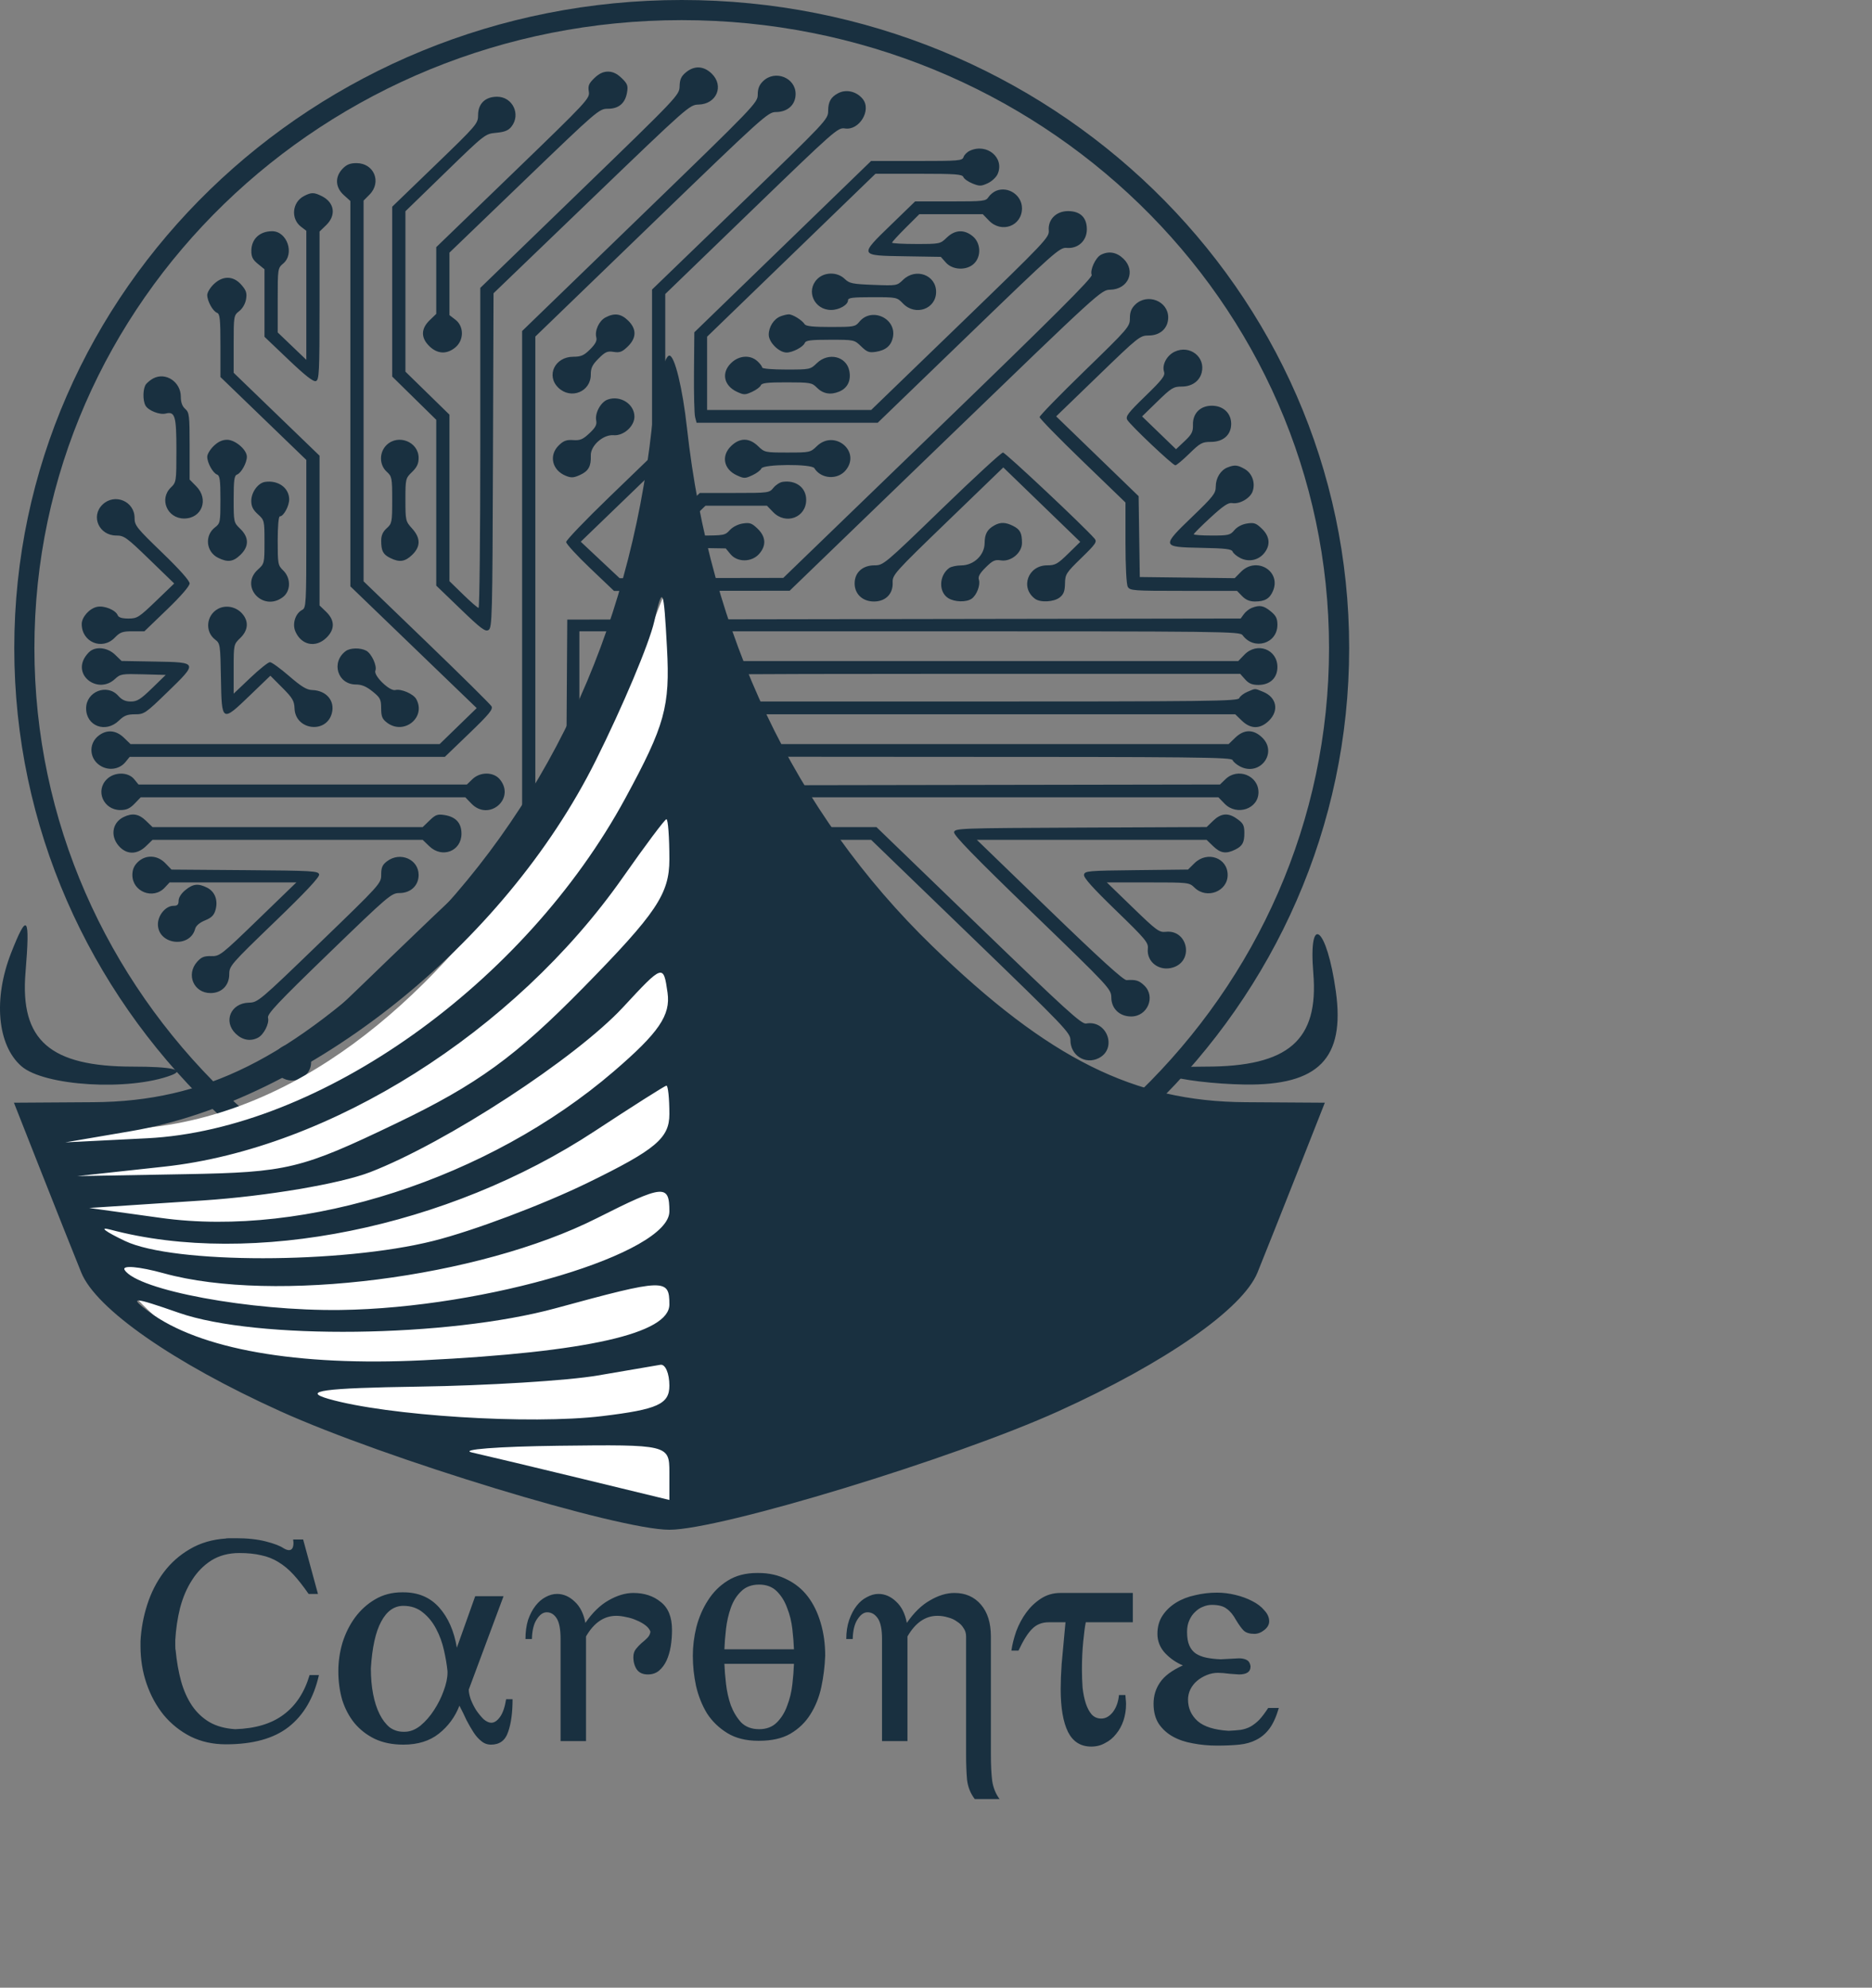 <svg width="372" height="395" viewBox="0 0 372 395" fill="none" xmlns="http://www.w3.org/2000/svg">
<rect x="0" y="0" width="372" height="395" fill="#808080" stroke="none"/>
<path d="M27.92 326.16C28.048 323.685 28.496 321.253 29.264 318.864C30.032 316.475 31.12 314.341 32.528 312.464C33.936 310.587 35.664 309.051 37.712 307.856C39.803 306.619 42.192 305.915 44.88 305.744C44.923 305.701 45.243 305.68 45.84 305.68H46.864C49.168 305.68 51.152 305.893 52.816 306.32C54.48 306.747 55.653 307.195 56.336 307.664C56.763 307.92 57.125 308.048 57.424 308.048C58.021 308.048 58.32 307.557 58.32 306.576L58.256 305.936H60.24L63.184 316.752H61.328C60.261 315.216 59.259 313.936 58.32 312.912C57.381 311.888 56.379 311.056 55.312 310.416C54.288 309.776 53.157 309.328 51.92 309.072C50.683 308.773 49.232 308.624 47.568 308.624C45.435 308.624 43.579 309.115 42 310.096C40.464 311.077 39.184 312.379 38.16 314C37.136 315.579 36.347 317.413 35.792 319.504C35.28 321.552 34.96 323.685 34.832 325.904V326.992C34.832 327.547 34.853 327.845 34.896 327.888C35.109 330.149 35.472 332.219 35.984 334.096C36.496 335.931 37.221 337.552 38.16 338.96C39.099 340.325 40.251 341.413 41.616 342.224C43.024 343.035 44.731 343.504 46.736 343.632C50.747 343.504 53.947 342.544 56.336 340.752C58.768 338.96 60.496 336.336 61.52 332.88H63.376C62.352 337.403 60.347 340.837 57.36 343.184C54.416 345.488 50.256 346.64 44.88 346.64C42.32 346.64 39.995 346.128 37.904 345.104C35.813 344.037 34.021 342.608 32.528 340.816C31.077 339.024 29.947 336.955 29.136 334.608C28.325 332.261 27.92 329.765 27.92 327.12V326.16ZM88.928 332.112V332.368C88.928 333.435 88.672 334.651 88.16 336.016C87.691 337.339 87.051 338.619 86.24 339.856C85.472 341.051 84.576 342.075 83.552 342.928C82.528 343.739 81.483 344.144 80.416 344.144H80.16C79.136 344.144 78.219 343.845 77.409 343.248C76.641 342.608 75.979 341.733 75.424 340.624C74.87 339.515 74.443 338.192 74.144 336.656C73.846 335.12 73.697 333.413 73.697 331.536C73.953 327.397 74.635 324.304 75.745 322.256C76.854 320.165 78.326 319.12 80.16 319.12C81.697 319.12 82.998 319.568 84.064 320.464C85.131 321.317 86.006 322.405 86.689 323.728C87.371 325.008 87.883 326.416 88.225 327.952C88.566 329.445 88.8 330.832 88.928 332.112ZM101.857 337.68H100.576C100.321 339.259 99.915 340.432 99.361 341.2C98.806 341.968 98.23 342.352 97.632 342.352C97.163 342.352 96.651 342.117 96.097 341.648C95.585 341.136 95.094 340.539 94.624 339.856C94.198 339.173 93.835 338.448 93.537 337.68C93.281 336.912 93.153 336.272 93.153 335.76L100.065 317.2H94.433L90.784 327.44C90.23 324.112 89.056 321.445 87.264 319.44C85.472 317.435 83.105 316.432 80.16 316.432H79.904C77.899 316.432 76.107 316.901 74.528 317.84C72.993 318.736 71.67 319.931 70.561 321.424C69.494 322.875 68.662 324.539 68.064 326.416C67.51 328.293 67.233 330.192 67.233 332.112C67.233 334.117 67.489 336.016 68.001 337.808C68.555 339.557 69.366 341.093 70.433 342.416C71.542 343.739 72.886 344.784 74.465 345.552C76.086 346.32 77.984 346.704 80.16 346.704C83.019 346.704 85.366 345.979 87.201 344.528C89.078 343.035 90.443 341.179 91.296 338.96C91.808 339.941 92.278 340.901 92.704 341.84C93.174 342.736 93.643 343.547 94.112 344.272C94.582 344.997 95.094 345.573 95.648 346C96.203 346.469 96.843 346.704 97.569 346.704C99.275 346.704 100.406 345.872 100.961 344.208C101.558 342.544 101.857 340.368 101.857 337.68ZM125.86 316.56C128.036 316.56 129.849 317.157 131.3 318.352C132.793 319.504 133.54 321.36 133.54 323.92C133.54 325.029 133.455 326.117 133.284 327.184C133.113 328.208 132.836 329.147 132.452 330C132.068 330.811 131.577 331.472 130.98 331.984C130.383 332.496 129.636 332.752 128.74 332.752C127.759 332.752 127.033 332.432 126.564 331.792C126.095 331.109 125.86 330.277 125.86 329.296C125.86 328.656 126.031 328.123 126.372 327.696C126.713 327.269 127.076 326.885 127.46 326.544C127.887 326.203 128.271 325.861 128.612 325.52C128.996 325.136 129.209 324.709 129.252 324.24C129.081 323.771 128.74 323.344 128.228 322.96C127.716 322.576 127.14 322.256 126.5 322C125.86 321.701 125.177 321.488 124.452 321.36C123.727 321.189 123.065 321.104 122.468 321.104C120.036 321.104 118.031 322.469 116.452 325.2V346H111.396V325.712C111.396 323.792 111.14 322.427 110.628 321.616C110.116 320.805 109.455 320.4 108.644 320.4C107.919 320.4 107.257 320.869 106.66 321.808C106.063 322.704 105.743 324.005 105.7 325.712H104.42C104.42 324.304 104.591 323.045 104.932 321.936C105.316 320.827 105.807 319.888 106.404 319.12C107.001 318.352 107.663 317.776 108.388 317.392C109.156 316.965 109.924 316.752 110.692 316.752C111.972 316.752 113.145 317.264 114.212 318.288C115.279 319.269 115.983 320.677 116.324 322.512C117.732 320.464 119.268 318.971 120.932 318.032C122.639 317.051 124.281 316.56 125.86 316.56ZM163.982 329.04C163.896 331.173 163.64 333.243 163.214 335.248C162.787 337.253 162.062 339.067 161.038 340.688C160.056 342.267 158.734 343.547 157.07 344.528C155.448 345.467 153.379 345.936 150.862 345.936H150.67C148.238 345.936 146.19 345.424 144.526 344.4C142.862 343.376 141.518 342.075 140.494 340.496C139.512 338.875 138.787 337.061 138.318 335.056C137.891 333.051 137.678 331.045 137.678 329.04C137.678 327.163 137.912 325.264 138.382 323.344C138.894 321.381 139.662 319.611 140.686 318.032C141.71 316.411 143.011 315.109 144.59 314.128C146.211 313.104 148.152 312.592 150.414 312.592H150.734C152.824 312.592 154.702 313.019 156.366 313.872C158.03 314.683 159.416 315.813 160.526 317.264C161.635 318.715 162.488 320.464 163.086 322.512C163.683 324.517 163.982 326.693 163.982 329.04ZM157.774 327.76C157.731 326.565 157.624 325.221 157.454 323.728C157.283 322.235 156.942 320.848 156.43 319.568C155.96 318.245 155.278 317.136 154.382 316.24C153.486 315.344 152.312 314.896 150.862 314.896C149.368 314.896 148.174 315.344 147.278 316.24C146.382 317.093 145.699 318.181 145.23 319.504C144.76 320.827 144.44 322.235 144.27 323.728C144.099 325.221 143.992 326.565 143.95 327.76H157.774ZM157.774 330.64H143.95C143.992 331.792 144.099 333.115 144.27 334.608C144.44 336.101 144.76 337.531 145.23 338.896C145.742 340.219 146.424 341.349 147.278 342.288C148.174 343.184 149.368 343.632 150.862 343.632C152.312 343.632 153.486 343.184 154.382 342.288C155.278 341.392 155.96 340.283 156.43 338.96C156.942 337.637 157.283 336.229 157.454 334.736C157.624 333.243 157.731 331.877 157.774 330.64ZM198.634 357.52C197.866 356.496 197.375 355.28 197.162 353.872C196.991 352.507 196.906 350.736 196.906 348.56V325.2C196.906 322.512 196.245 320.4 194.922 318.864C193.599 317.328 191.85 316.56 189.674 316.56C188.095 316.56 186.474 317.051 184.81 318.032C183.146 318.971 181.61 320.464 180.202 322.512C179.861 320.677 179.157 319.269 178.09 318.288C177.023 317.264 175.85 316.752 174.57 316.752C173.802 316.752 173.034 316.965 172.266 317.392C171.498 317.776 170.815 318.352 170.218 319.12C169.621 319.888 169.13 320.827 168.746 321.936C168.362 323.045 168.17 324.304 168.17 325.712H169.45C169.493 324.005 169.813 322.704 170.41 321.808C171.007 320.869 171.669 320.4 172.394 320.4C173.205 320.4 173.887 320.805 174.442 321.616C174.997 322.427 175.274 323.792 175.274 325.712V346H180.33V325.2C181.909 322.469 183.893 321.104 186.282 321.104C187.007 321.104 187.711 321.211 188.394 321.424C189.077 321.595 189.674 321.872 190.186 322.256C190.741 322.597 191.167 323.024 191.466 323.536C191.807 324.005 191.978 324.56 191.978 325.2V348.56C191.978 350.523 192.042 352.229 192.17 353.68C192.341 355.131 192.853 356.411 193.706 357.52H198.634ZM211.735 322.384L211.543 324.432C211.329 326.736 211.137 328.827 210.967 330.704C210.839 332.581 210.775 334.224 210.775 335.632C210.775 339.387 211.265 342.245 212.247 344.208C213.228 346.128 214.764 347.088 216.855 347.088C217.879 347.088 218.796 346.853 219.607 346.384C220.46 345.957 221.185 345.36 221.783 344.592C222.423 343.824 222.913 342.928 223.255 341.904C223.596 340.88 223.767 339.792 223.767 338.64C223.767 338.341 223.745 338.021 223.703 337.68C223.66 337.296 223.639 337.019 223.639 336.848H222.359C222.231 338.213 221.825 339.344 221.143 340.24C220.46 341.093 219.692 341.52 218.839 341.52C218.071 341.52 217.431 341.243 216.919 340.688C216.449 340.133 216.065 339.408 215.767 338.512C215.468 337.573 215.255 336.528 215.127 335.376C215.041 334.181 214.999 332.965 214.999 331.728C214.999 329.808 215.084 327.973 215.255 326.224C215.425 324.475 215.596 323.195 215.767 322.384H225.111V316.56H210.711C209.26 316.56 207.959 316.944 206.807 317.712C205.697 318.437 204.737 319.355 203.927 320.464C203.116 321.573 202.455 322.811 201.943 324.176C201.473 325.541 201.153 326.821 200.983 328.016H202.391C203.372 325.925 204.289 324.475 205.143 323.664C205.996 322.811 207.084 322.384 208.407 322.384H211.735ZM254.129 339.408H252.017C251.377 340.389 250.779 341.179 250.225 341.776C249.67 342.331 249.094 342.779 248.497 343.12C247.942 343.419 247.302 343.632 246.577 343.76C245.894 343.845 245.083 343.909 244.145 343.952C241.329 343.781 239.281 343.141 238.001 342.032C236.721 340.88 236.081 339.451 236.081 337.744C236.081 337.061 236.23 336.4 236.529 335.76C236.87 335.077 237.318 334.501 237.873 334.032C238.427 333.563 239.067 333.179 239.793 332.88C240.518 332.581 241.265 332.432 242.033 332.432C242.63 332.432 243.419 332.496 244.401 332.624L246.193 332.752C247.729 332.752 248.497 332.24 248.497 331.216V331.088C248.411 330.491 248.155 330.085 247.729 329.872C247.345 329.659 246.833 329.552 246.193 329.552L242.545 329.744C241.521 329.701 240.582 329.595 239.729 329.424C238.918 329.253 238.214 328.976 237.617 328.592C237.062 328.208 236.635 327.675 236.337 326.992C236.038 326.309 235.889 325.413 235.889 324.304C235.889 323.408 236.038 322.64 236.337 322C236.635 321.317 237.019 320.763 237.489 320.336C237.958 319.867 238.47 319.525 239.025 319.312C239.622 319.056 240.219 318.928 240.817 318.928C242.139 318.928 243.121 319.184 243.76 319.696C244.443 320.165 245.062 320.912 245.617 321.936C246.214 322.917 246.726 323.621 247.153 324.048C247.622 324.475 248.326 324.688 249.265 324.688C249.947 324.688 250.609 324.432 251.249 323.92C251.889 323.408 252.209 322.832 252.209 322.192C252.209 321.424 251.889 320.699 251.249 320.016C250.651 319.291 249.841 318.672 248.817 318.16C247.835 317.648 246.726 317.243 245.489 316.944C244.251 316.645 243.035 316.496 241.841 316.496C240.347 316.496 238.897 316.667 237.489 317.008C236.081 317.307 234.822 317.797 233.713 318.48C232.603 319.163 231.707 320.016 231.025 321.04C230.342 322.064 230.001 323.28 230.001 324.688C230.001 326.139 230.513 327.419 231.536 328.528C232.561 329.595 233.734 330.405 235.057 330.96C232.881 331.941 231.366 333.072 230.513 334.352C229.659 335.589 229.233 336.997 229.233 338.576C229.233 340.155 229.574 341.477 230.257 342.544C230.982 343.611 231.921 344.464 233.073 345.104C234.225 345.744 235.547 346.192 237.041 346.448C238.577 346.747 240.177 346.896 241.841 346.896C243.505 346.896 244.977 346.832 246.257 346.704C247.537 346.576 248.667 346.256 249.649 345.744C250.673 345.232 251.547 344.485 252.273 343.504C252.998 342.523 253.617 341.157 254.129 339.408Z" fill="#193040"/>
<path d="M135.47 255.573C207.559 255.573 266.103 198.865 266.103 128.786C266.103 58.707 207.559 2 135.47 2C63.381 2 4.838 58.707 4.838 128.786C4.838 198.865 63.381 255.573 135.47 255.573Z" stroke="#193040" stroke-width="4"/>
<path fill-rule="evenodd" clip-rule="evenodd" d="M136.296 14.386C135.363 15.161 135.083 15.782 135.048 17.149C135.002 18.894 134.796 19.112 115.222 38.063L95.442 57.213V89.008C95.442 106.495 95.288 120.803 95.101 120.803C94.913 120.803 93.535 119.608 92.038 118.148L89.316 115.494V98.951V82.408L84.94 78.131L80.564 73.855V57.919V41.984L88.483 34.29C96.383 26.613 96.407 26.595 98.611 26.391C100.268 26.237 101.02 25.933 101.622 25.178C103.552 22.752 101.869 19.222 98.783 19.222C96.431 19.222 95.004 20.601 95.004 22.873C95.004 24.555 94.773 24.824 86.471 32.84L77.938 41.078V57.953V74.829L82.314 79.127L86.69 83.424V99.9V116.377L91.506 121.017C95.602 124.963 96.438 125.588 97.086 125.193C97.799 124.758 97.856 122.564 97.96 91.505L98.072 58.282L117.539 39.554C136.745 21.076 137.03 20.825 138.819 20.782C142.402 20.695 143.939 17.056 141.421 14.622C139.827 13.082 137.968 12.996 136.296 14.386ZM118.108 15.52C117.005 16.587 116.816 17.049 117.009 18.203C117.237 19.558 116.811 20.015 101.967 34.357L86.69 49.117V55.747V62.377L85.377 63.646C83.623 65.342 83.611 67.144 85.344 68.819C86.943 70.365 88.796 70.445 90.485 69.042C92.213 67.605 92.225 64.864 90.509 63.542L89.316 62.622V56.413V50.204L104.17 35.909C118.78 21.848 119.053 21.614 120.796 21.614C122.967 21.614 124.244 20.52 124.609 18.35C124.831 17.023 124.682 16.629 123.534 15.52C122.612 14.629 121.776 14.232 120.821 14.232C119.867 14.232 119.03 14.629 118.108 15.52ZM151.651 16.116C150.878 16.862 150.577 17.616 150.577 18.801C150.577 20.413 150.068 20.941 127.166 43.116L103.756 65.783V132.097V198.411L91.829 209.932C80.238 221.128 79.852 221.453 78.154 221.466C75.675 221.485 74 223.016 74 225.263C74 226.711 76.306 228.645 78.014 228.628C80.411 228.606 82.178 226.613 81.729 224.438C81.515 223.406 82.667 222.164 93.937 211.277L106.381 199.256V133.068V66.88L129.465 44.573C151.612 23.172 152.615 22.267 154.164 22.267C156.517 22.267 158.103 20.82 158.103 18.672C158.103 15.438 154.025 13.822 151.651 16.116ZM166.549 18.526C165.106 19.288 164.58 20.221 164.569 22.031C164.559 23.724 164.318 23.981 147.066 40.645L129.573 57.542V74.058V90.573L121.04 98.812C116.347 103.343 112.507 107.348 112.507 107.713C112.507 108.078 114.647 110.414 117.263 112.905L122.02 117.435L139.471 117.413L156.922 117.391L187.865 87.505C218.672 57.749 218.815 57.618 220.633 57.575C224.229 57.487 225.772 53.853 223.249 51.414C221.901 50.111 220.32 49.836 218.774 50.635C217.696 51.193 216.557 53.677 216.939 54.638C217.147 55.162 209.45 62.846 186.434 85.091L155.651 114.844L139.389 114.872L123.127 114.9L119.265 111.276L115.404 107.652L123.801 99.552L132.198 91.451V74.94V58.429L149.333 41.865C166.006 25.747 166.506 25.308 167.91 25.528C170.747 25.973 173.218 21.909 171.457 19.693C170.243 18.164 168.167 17.671 166.549 18.526ZM192.704 29.968C192.168 30.218 191.613 30.777 191.471 31.208C191.23 31.94 190.596 31.994 182.155 31.994H173.098L155.537 49.015L137.976 66.037L137.908 73.908C137.87 78.237 137.97 82.281 138.13 82.894L138.42 84.01H156.42H174.421L192.465 66.576C209.738 49.886 210.572 49.146 211.991 49.264C214.234 49.451 215.976 47.838 215.976 45.573C215.976 43.217 214.665 41.951 212.227 41.951C209.885 41.951 208.215 43.634 208.408 45.801C208.531 47.172 207.775 47.97 190.826 64.353L173.116 81.473H156.815H140.513V74.191V66.908L157.243 50.72L173.972 34.531H182.575C189.93 34.531 191.216 34.626 191.438 35.184C191.58 35.544 192.397 36.12 193.251 36.465C194.641 37.027 194.962 37.022 196.28 36.417C197.091 36.045 197.981 35.212 198.258 34.567C199.648 31.325 196.097 28.386 192.704 29.968ZM68.072 33.536C66.523 35.151 66.618 37.232 68.311 38.76L69.624 39.945V78.234V116.523L82.176 128.619L94.728 140.716L91.047 144.292L87.366 147.868H56.65H25.933L24.621 146.599C23.062 145.094 21.25 144.937 19.629 146.17C17.429 147.842 17.767 151.104 20.271 152.356C21.903 153.171 23.834 152.789 24.939 151.43L25.773 150.406H57.087H88.4L93.244 145.744C97.218 141.92 98.012 140.952 97.667 140.352C97.436 139.951 91.622 134.199 84.748 127.572L72.25 115.522V77.693V39.863L73.431 38.672C75.89 36.192 74.326 32.417 70.84 32.417C69.569 32.417 68.876 32.697 68.072 33.536ZM197.961 37.913C197.429 38.125 196.741 38.688 196.434 39.163C195.909 39.977 195.454 40.029 188.862 40.029H181.849L177.109 44.624C170.686 50.851 170.655 50.78 179.821 50.929L186.957 51.045L187.974 52.188C189.317 53.697 192.099 53.796 193.557 52.387C195.031 50.962 194.913 48.289 193.316 46.962C191.615 45.548 189.776 45.639 188.142 47.218C186.843 48.473 186.776 48.487 182.049 48.487C179.42 48.487 177.269 48.369 177.269 48.224C177.269 48.08 178.489 46.748 179.979 45.264L182.689 42.566H188.993H195.297L196.523 43.835C199.029 46.428 203.087 44.916 203.087 41.391C203.087 38.8 200.367 36.954 197.961 37.913ZM60.386 38.971C58.045 40.201 57.744 43.481 59.828 45.066L60.873 45.86V58.685V71.51L58.028 68.786L55.184 66.062V59.676C55.184 53.392 55.202 53.276 56.278 52.372C58.587 50.432 57.053 45.949 54.081 45.949C51.608 45.949 49.968 47.486 49.947 49.824C49.936 51.034 50.22 51.605 51.246 52.44L52.559 53.507V60.219V66.931L57.315 71.461C60.705 74.69 62.276 75.915 62.785 75.727C63.425 75.489 63.498 73.959 63.498 60.738V46.014L64.811 44.746C66.858 42.768 66.478 40.242 63.944 38.976C62.389 38.199 61.859 38.198 60.386 38.971ZM162.38 55.476C160.098 57.824 161.814 61.597 165.163 61.597C166.757 61.597 168.518 60.586 168.518 59.669C168.518 59.174 169.434 59.059 173.374 59.059C178.206 59.059 178.237 59.066 179.457 60.328C181.913 62.868 186.021 61.412 186.021 58.002C186.021 54.644 181.989 53.165 179.47 55.599C178.243 56.784 178.212 56.789 173.569 56.611C169.361 56.449 168.798 56.331 167.854 55.419C166.382 53.997 163.792 54.024 162.38 55.476ZM42.461 56.489C41.757 57.169 41.181 58.13 41.181 58.625C41.181 59.829 42.3 61.857 43.134 62.166C43.698 62.375 43.807 63.434 43.807 68.671V74.926L52.34 83.165L60.873 91.403V106.088C60.873 119.98 60.828 120.795 60.057 121.195C58.699 121.897 58.042 123.954 58.692 125.471C59.868 128.215 62.719 128.81 64.845 126.756C66.577 125.081 66.565 123.279 64.811 121.583L63.498 120.315V105.436V90.557L54.965 82.319L46.432 74.08V68.383C46.432 62.796 46.454 62.669 47.54 61.824C48.199 61.312 48.749 60.353 48.897 59.459C49.099 58.236 48.925 57.703 47.968 56.604C46.38 54.779 44.276 54.735 42.461 56.489ZM225.602 60.52C224.817 61.279 224.528 62.017 224.528 63.261C224.528 64.91 224.248 65.235 215.558 73.675C210.624 78.466 206.587 82.611 206.587 82.885C206.587 83.16 210.427 87.092 215.12 91.623L223.653 99.861V107.822C223.653 112.502 223.84 116.121 224.106 116.602C224.535 117.376 225.127 117.419 235.188 117.419H245.817L246.845 118.477C247.549 119.202 248.34 119.534 249.357 119.534C251.343 119.534 252.304 118.977 252.96 117.444C254.647 113.508 249.692 110.521 246.618 113.621L245.353 114.898L235.925 114.784L226.497 114.671L226.38 106.635L226.262 98.6L218.07 90.671L209.878 82.742L218.183 74.707C226.257 66.896 226.538 66.671 228.276 66.671C230.569 66.671 232.142 65.209 232.142 63.077C232.142 59.823 228 58.203 225.602 60.52ZM120.321 63.084C119.032 63.761 118.136 65.724 118.501 67.074C118.67 67.698 118.309 68.385 117.265 69.424C116.035 70.647 115.476 70.892 113.91 70.896C110.266 70.905 108.469 74.649 110.956 77.052C113.445 79.457 117.417 77.849 117.399 74.443C117.392 73.133 117.702 72.492 118.941 71.253C120.276 69.916 120.692 69.733 121.949 69.93C123.16 70.12 123.631 69.942 124.739 68.871C126.515 67.155 126.534 65.361 124.793 63.679C123.392 62.324 122.096 62.151 120.321 63.084ZM155.109 62.862C153.769 63.384 152.765 64.95 152.765 66.517C152.765 68.029 154.8 70.055 156.321 70.055C157.509 70.055 159.605 68.955 159.918 68.167C160.128 67.637 161.061 67.517 164.97 67.517C169.754 67.517 169.766 67.52 171.13 68.838C172.304 69.973 172.718 70.124 174.062 69.913C176.017 69.607 177.092 68.691 177.433 67.043C178.213 63.273 173.2 60.954 170.757 63.955C169.965 64.929 169.684 64.98 165.085 64.98C161.566 64.98 160.152 64.829 159.897 64.426C159.379 63.605 157.481 62.439 156.715 62.469C156.347 62.484 155.625 62.661 155.109 62.862ZM233.427 69.891C231.854 70.637 230.866 72.507 231.318 73.882C231.572 74.658 230.957 75.457 227.593 78.723C224.162 82.052 223.629 82.752 224.008 83.428C224.597 84.477 233.042 92.468 233.562 92.468C233.784 92.468 235.036 91.422 236.343 90.142C238.497 88.035 238.897 87.816 240.614 87.816C243.087 87.816 244.657 86.421 244.657 84.222C244.657 82.105 243.077 80.627 240.815 80.627C238.505 80.627 236.998 82.153 237.06 84.427C237.097 85.796 236.829 86.321 235.402 87.667L233.7 89.273L230.325 86.011L226.95 82.75L229.994 79.785C232.774 77.078 233.193 76.821 234.827 76.821C236.835 76.821 238.348 75.767 238.792 74.06C239.601 70.946 236.418 68.472 233.427 69.891ZM145.292 72.137C143.286 74.075 143.821 76.658 146.481 77.878C147.83 78.497 148.075 78.496 149.449 77.866C150.273 77.487 151.054 76.908 151.186 76.577C151.373 76.105 152.491 75.977 156.361 75.982C160.978 75.989 161.361 76.055 162.278 76.99C163.517 78.252 165.005 78.535 166.73 77.834C168.407 77.152 169.154 75.653 168.78 73.723C168.212 70.799 164.633 69.938 162.324 72.169C161.026 73.424 160.959 73.438 156.232 73.438C153.466 73.438 151.452 73.267 151.452 73.031C151.452 72.808 151.021 72.237 150.494 71.763C149.057 70.469 146.854 70.627 145.292 72.137ZM30.461 75.195C29.979 75.449 29.34 75.956 29.039 76.32C28.39 77.106 28.318 79.524 28.913 80.597C29.46 81.586 31.73 82.484 32.922 82.183C34.78 81.713 35.055 82.653 35.055 89.459C35.055 95.673 35.031 95.836 33.961 96.87C31.582 99.17 33.23 103.041 36.587 103.041C40.125 103.041 41.558 99.224 38.994 96.631L37.681 95.303V88.665C37.681 82.564 37.61 81.965 36.806 81.261C36.214 80.744 35.931 79.959 35.931 78.837C35.931 75.894 32.925 73.892 30.461 75.195ZM120.75 79.406C119.373 79.904 118.181 82.097 118.479 83.587C118.64 84.396 118.321 84.989 117.123 86.108C115.817 87.329 115.281 87.553 113.9 87.457C112.59 87.365 111.997 87.579 111.063 88.482C109.008 90.468 109.692 93.456 112.453 94.561C113.534 94.994 114.002 94.962 115.299 94.367C116.95 93.61 117.482 92.638 117.402 90.528C117.328 88.576 119.86 86.314 121.928 86.486C123.905 86.651 126.072 84.723 126.072 82.798C126.072 80.29 123.261 78.498 120.75 79.406ZM42.461 88.63C41.757 89.31 41.181 90.27 41.181 90.765C41.181 91.969 42.3 93.997 43.134 94.307C43.684 94.51 43.807 95.419 43.807 99.266C43.807 103.747 43.755 104.016 42.747 104.782C40.619 106.4 40.93 109.646 43.329 110.844C45.238 111.798 46.339 111.654 47.779 110.263C49.511 108.588 49.499 106.786 47.745 105.09C46.447 103.835 46.432 103.772 46.432 99.189C46.432 95.412 46.557 94.51 47.105 94.307C47.94 93.997 49.058 91.969 49.058 90.765C49.058 89.37 46.749 87.394 45.12 87.394C44.178 87.394 43.334 87.786 42.461 88.63ZM76.825 88.432C75.331 89.875 75.34 92.371 76.844 93.737C77.882 94.679 77.938 94.968 77.938 99.366C77.938 103.767 77.883 104.051 76.844 104.981C76.083 105.663 75.75 106.406 75.75 107.426C75.75 109.476 76.108 110.168 77.532 110.88C79.368 111.798 80.485 111.64 81.91 110.263C83.617 108.613 83.606 106.912 81.877 105.009C80.605 103.608 80.564 103.432 80.564 99.317C80.564 95.163 80.592 95.043 81.877 93.802C82.852 92.859 83.189 92.14 83.189 91C83.189 87.817 79.148 86.186 76.825 88.432ZM145.292 88.63C143.276 90.578 143.788 93.243 146.41 94.452C147.854 95.117 148.049 95.117 149.497 94.451C150.346 94.059 151.155 93.452 151.294 93.103C151.642 92.226 161.286 92.165 161.823 93.036C163.16 95.206 166.462 95.418 168.075 93.436C171.125 89.689 165.82 85.284 162.324 88.662C161.035 89.909 160.931 89.931 156.484 89.931C152.038 89.931 151.934 89.909 150.644 88.662C148.89 86.967 147.025 86.955 145.292 88.63ZM187.143 101.138C175.76 112.163 175.543 112.345 173.775 112.345C171.405 112.345 169.83 113.78 169.83 115.939C169.83 118.056 171.41 119.534 173.672 119.534C175.977 119.534 177.48 118.019 177.388 115.788C177.324 114.239 177.657 113.867 188.348 103.54L199.375 92.889L207.019 100.286L214.663 107.683L212.281 110.014C210.161 112.088 209.701 112.345 208.1 112.345C204.287 112.345 202.673 116.765 205.674 118.992C206.738 119.781 209.417 119.641 210.574 118.735C211.364 118.117 211.603 117.492 211.633 115.972C211.669 114.114 211.846 113.837 214.892 110.874C217.77 108.074 218.047 107.664 217.499 107.026C215.456 104.647 199.796 89.931 199.307 89.931C198.982 89.931 193.508 94.974 187.143 101.138ZM243.938 92.888C242.557 93.426 241.594 94.99 241.594 96.693C241.594 98.035 241.109 98.659 236.986 102.626C230.746 108.629 230.769 108.714 238.659 108.868C243.556 108.964 244.742 109.106 244.947 109.623C245.087 109.974 245.782 110.552 246.492 110.907C248.155 111.738 250.065 111.343 251.215 109.929C252.508 108.341 252.346 106.601 250.763 105.071C249.61 103.957 249.21 103.816 247.809 104.033C246.82 104.185 245.841 104.7 245.297 105.353C244.474 106.342 244.131 106.424 240.811 106.424C238.835 106.424 237.218 106.31 237.218 106.171C237.218 106.031 238.715 104.539 240.545 102.854C243.106 100.497 244.101 99.834 244.865 99.975C246.304 100.241 248.435 99.024 248.914 97.662C249.511 95.963 248.838 94.058 247.338 93.202C245.925 92.395 245.34 92.341 243.938 92.888ZM52.677 95.766C51.279 95.969 49.933 97.823 49.933 99.545C49.933 100.627 50.276 101.319 51.246 102.195C52.538 103.362 52.559 103.446 52.559 107.693C52.559 111.939 52.538 112.024 51.246 113.19C47.558 116.519 52.249 121.676 56.219 118.657C57.809 117.449 57.838 114.871 56.278 113.363C55.238 112.359 55.184 112.065 55.184 107.462C55.184 104.591 55.358 102.618 55.612 102.618C56.367 102.618 57.505 100.498 57.466 99.162C57.4 96.912 55.255 95.391 52.677 95.766ZM155.508 95.761C154.972 95.842 154.156 96.371 153.695 96.937C152.871 97.949 152.746 97.966 145.963 97.966H139.069L134.304 102.504C127.739 108.757 127.721 108.717 137.004 108.867L144.217 108.983L145.16 110.126C146.519 111.773 149.36 111.756 150.842 110.091C152.312 108.439 152.212 106.67 150.557 105.071C149.405 103.958 149.003 103.816 147.603 104.032C146.649 104.178 145.586 104.721 145.019 105.352C144.096 106.378 143.849 106.424 139.221 106.424C136.562 106.424 134.386 106.353 134.386 106.268C134.386 106.181 135.692 104.849 137.288 103.307L140.188 100.503H146.301H152.414L153.64 101.772C156.146 104.365 160.204 102.853 160.204 99.328C160.204 96.905 158.168 95.359 155.508 95.761ZM20.377 100.273C17.976 102.593 19.683 106.424 23.119 106.424C24.661 106.424 25.156 106.782 29.704 111.19L34.62 115.955L31 119.436C27.602 122.703 27.265 122.917 25.515 122.917C24.242 122.917 23.569 122.711 23.392 122.267C22.975 121.216 20.703 120.294 19.276 120.597C17.766 120.917 16.239 122.634 16.239 124.012C16.239 127.619 20.311 129.301 22.803 126.723C23.869 125.62 24.334 125.454 26.362 125.454H28.695L33.188 121.127C35.945 118.472 37.681 116.468 37.681 115.941C37.681 115.403 35.629 113.103 32.211 109.807C27.122 104.9 26.741 104.422 26.741 102.922C26.741 99.603 22.777 97.953 20.377 100.273ZM197.617 104.397C196.187 105.19 195.676 106.112 195.662 107.927C195.643 110.313 193.526 112.339 191.032 112.358C190.081 112.365 188.99 112.603 188.608 112.887C186.585 114.388 186.485 117.63 188.424 118.859C189.703 119.668 192.078 119.718 193.115 118.957C194.116 118.222 194.86 116.237 194.521 115.205C194.322 114.6 194.695 113.927 195.876 112.758C197.26 111.388 197.714 111.179 198.898 111.364C200.891 111.677 203.087 109.862 203.087 107.901C203.087 105.911 202.72 105.212 201.305 104.505C199.833 103.769 198.804 103.739 197.617 104.397ZM43.32 120.997C40.983 122.259 40.679 125.524 42.751 127.1C43.752 127.861 43.789 128.101 43.905 134.805C44.058 143.568 44.069 143.574 49.699 138.156L53.726 134.281L56.096 136.658C58.138 138.706 58.475 139.278 58.53 140.793C58.687 145.108 64.867 145.884 65.947 141.724C66.588 139.256 64.853 137.217 62.037 137.129C60.939 137.094 59.894 136.46 57.44 134.335C55.693 132.824 53.984 131.587 53.642 131.587C53.301 131.587 51.539 132.996 49.727 134.718L46.432 137.85V132.953C46.432 128.077 46.438 128.052 47.745 126.788C49.354 125.234 49.475 123.422 48.073 121.883C46.859 120.549 44.844 120.173 43.32 120.997ZM248.751 120.799C248.235 121 247.528 121.558 247.18 122.04L246.546 122.915L179.636 123.022L112.726 123.129L112.612 140.785L112.498 158.441H177.308H242.118L243.344 159.709C245.76 162.208 250.083 160.759 250.083 157.45C250.083 154.117 245.969 152.482 243.526 154.843L242.435 155.898L178.784 156.006L115.133 156.115V140.785V125.454H180.745C243.974 125.454 246.378 125.483 246.929 126.233C249.187 129.308 253.846 127.915 253.846 124.166C253.846 122.902 253.565 122.341 252.5 121.475C251.092 120.33 250.314 120.189 248.751 120.799ZM17.952 129.38C17.57 129.663 17.028 130.311 16.748 130.819C14.703 134.531 19.642 137.896 22.82 134.954C23.927 133.929 24.177 133.887 28.455 134.003L32.932 134.124L30.213 136.767C27.938 138.978 27.249 139.41 26.002 139.41C24.925 139.41 24.229 139.093 23.495 138.268C21.286 135.786 17.114 137.423 17.114 140.772C17.114 144.29 20.991 145.748 23.611 143.216C24.667 142.196 25.296 141.948 26.825 141.948C28.655 141.948 28.895 141.784 33.247 137.564C39.376 131.62 39.376 131.62 30.806 131.47L24.16 131.353L22.859 130.095C21.453 128.736 19.252 128.415 17.952 129.38ZM68.711 129.38C65.73 131.592 67.075 136.027 70.727 136.027C71.868 136.027 72.785 136.41 74.022 137.401C75.564 138.638 75.736 138.973 75.743 140.754C75.749 142.382 75.954 142.887 76.903 143.608C80.268 146.166 84.734 142.567 82.717 138.924C82.144 137.89 79.705 136.837 78.554 137.128C77.439 137.409 74.202 134.269 74.594 133.284C74.971 132.334 73.824 129.849 72.753 129.294C71.59 128.693 69.58 128.735 68.711 129.38ZM119.664 129.84C117.202 131.887 118.767 136.027 122.038 136.117C123.437 136.156 125.635 135.061 125.635 134.326C125.635 134.059 147.012 133.912 186.042 133.912H246.449L247.428 135.012C248.162 135.837 248.821 136.112 250.067 136.112C252.377 136.112 253.846 134.727 253.846 132.551C253.846 129.025 249.788 127.514 247.282 130.106L246.056 131.375H186.249H126.443L125.13 130.106C123.47 128.502 121.396 128.401 119.664 129.84ZM247.895 137.477C247.149 137.79 246.416 138.354 246.268 138.729C246.021 139.351 240.94 139.41 188.145 139.41H130.292L125.973 143.533C121.038 148.244 120.53 148.922 121.282 149.798C121.731 150.321 130.38 150.406 183.244 150.406C238.111 150.406 244.712 150.475 244.943 151.056C245.084 151.413 245.782 151.996 246.492 152.351C250.404 154.306 253.936 149.581 250.817 146.567C249.084 144.893 247.219 144.904 245.465 146.599L244.152 147.868H184.796H125.44L128.479 144.908L131.518 141.948H188.492H245.465L246.777 143.216C248.532 144.912 250.397 144.923 252.13 143.249C254.228 141.221 253.701 138.57 250.981 137.471C249.241 136.769 249.579 136.768 247.895 137.477ZM21.252 154.827C18.882 157.117 20.557 160.978 23.92 160.978C25.128 160.978 25.813 160.67 26.741 159.709L27.967 158.441H60.216H92.465L93.691 159.709C97.136 163.273 102.471 158.74 99.348 154.903C98.097 153.366 95.43 153.338 93.87 154.846L92.776 155.903H60.15H27.524L26.663 154.846C25.467 153.376 22.762 153.367 21.252 154.827ZM24.553 162.371C22.17 163.536 21.854 166.443 23.895 168.415C25.394 169.864 27.338 169.77 28.997 168.167L30.309 166.899H57.153H83.997L85.31 168.167C87.867 170.639 91.703 169.145 91.703 165.677C91.703 163.554 90.581 162.323 88.325 161.97C86.946 161.753 86.546 161.898 85.364 163.041L83.997 164.361H57.153H30.309L28.997 163.093C27.586 161.73 26.294 161.52 24.553 162.371ZM120.474 162.267C117.929 163.254 117.887 167.554 120.41 168.814C122.261 169.74 123.368 169.577 124.827 168.167C126.125 166.913 126.194 166.899 130.904 166.899C135.104 166.899 135.72 166.992 136.105 167.687C136.691 168.745 138.928 169.593 140.273 169.267C144.173 168.321 144.065 162.912 140.127 161.957C138.962 161.675 136.338 162.821 135.957 163.78C135.781 164.224 134.595 164.361 130.933 164.361C126.19 164.361 126.126 164.348 124.827 163.093C123.484 161.794 122.28 161.566 120.474 162.267ZM241.092 163.089L239.783 164.354L214.768 164.464C190.616 164.569 189.747 164.6 189.593 165.374C189.476 165.959 193.664 170.265 205.121 181.34C220.601 196.305 220.809 196.529 220.837 198.255C220.872 200.465 222.493 201.999 224.792 201.999C228.03 201.999 229.691 198.07 227.392 195.848C226.353 194.844 225.721 194.651 223.872 194.775C223.266 194.816 218.557 190.538 208.559 180.866L194.121 166.899H216.949H239.776L241.089 168.167C242.547 169.576 243.655 169.74 245.501 168.817C246.907 168.115 247.285 167.405 247.276 165.49C247.268 163.936 247.022 163.517 245.544 162.539C243.957 161.49 242.57 161.661 241.092 163.089ZM123.666 195.656C91.371 226.869 91.282 226.95 89.502 226.95C85.93 226.95 84.213 230.948 86.846 233.137C89.575 235.406 93.392 233.706 93.185 230.315L93.08 228.601L125 197.75L156.92 166.899H165.018H173.116L192.915 186.037C211.71 204.205 212.713 205.252 212.713 206.702C212.713 209.73 215.663 211.615 218.323 210.286C222.09 208.402 219.998 202.632 215.827 203.402C214.933 203.568 211.839 200.753 194.474 183.979L174.167 164.361H165.105H156.044L123.666 195.656ZM27.378 171.32C26.636 172.036 26.304 172.828 26.304 173.877C26.304 177.221 30.452 178.843 32.737 176.391L33.701 175.357H46.297H58.894L51.303 182.702C43.928 189.838 43.662 190.046 41.966 190.003C40.565 189.967 40.012 190.192 39.169 191.139C36.918 193.669 38.499 197.347 41.838 197.347C44.048 197.347 45.557 195.823 45.557 193.589C45.557 191.964 45.863 191.612 54.563 183.223C60.729 177.277 63.52 174.301 63.418 173.785C63.278 173.082 62.276 173.023 48.675 172.919L34.083 172.808L32.862 171.545C31.268 169.896 28.949 169.801 27.378 171.32ZM76.903 171.159C75.986 171.856 75.75 172.396 75.75 173.804C75.75 175.558 75.639 175.681 63.516 187.392C51.517 198.983 51.246 199.212 49.453 199.255C45.857 199.342 44.313 202.976 46.836 205.415C48.173 206.707 49.765 206.994 51.27 206.216C52.425 205.618 53.562 203.363 53.262 202.267C53.057 201.522 55.17 199.279 65.364 189.418C77.21 177.958 77.782 177.471 79.377 177.471C81.608 177.471 83.189 175.98 83.189 173.877C83.189 170.76 79.517 169.172 76.903 171.159ZM110.956 171.32C110.214 172.036 109.882 172.828 109.882 173.877C109.882 177.259 113.852 178.767 116.47 176.377C117.514 175.423 117.908 175.357 122.486 175.357C125.383 175.357 127.385 175.525 127.385 175.77C127.385 176.434 129.488 177.577 130.709 177.577C134.501 177.577 136.074 173.037 133.004 170.959C131.384 169.862 129.391 170.097 127.971 171.551C126.751 172.799 126.659 172.819 122.278 172.819C117.914 172.819 117.799 172.794 116.513 171.551C114.807 169.902 112.521 169.807 110.956 171.32ZM237.359 171.543L236.084 172.803L225.826 172.917C216.171 173.024 215.56 173.078 215.41 173.829C215.297 174.396 217.133 176.449 221.745 180.914C227.596 186.577 228.224 187.327 228.098 188.489C227.805 191.186 230.397 193.122 233.131 192.25C237.314 190.916 236.015 184.682 231.657 185.174C230.357 185.321 229.829 184.932 225.095 180.345L219.947 175.357H228.125C236.265 175.357 236.308 175.362 237.397 176.414C239.813 178.749 243.957 177.147 243.957 173.877C243.957 170.464 239.902 169.029 237.359 171.543ZM77.719 190.158C60.388 206.912 59.727 207.497 58.12 207.497C54.69 207.497 52.984 211.33 55.383 213.648C57.767 215.952 61.849 214.322 61.821 211.077C61.808 209.43 62.104 209.113 78.294 193.436C87.362 184.655 94.93 177.471 95.111 177.471C95.293 177.471 95.442 180.232 95.442 183.606V189.74L82.329 202.436C70.779 213.618 69.089 215.102 68.154 214.875C66.646 214.509 64.556 215.686 64.006 217.211C63.379 218.95 64.116 220.879 65.712 221.677C67.563 222.602 68.67 222.44 70.129 221.03C71.174 220.02 71.415 219.459 71.309 218.28C71.182 216.851 71.656 216.335 84.622 203.779L98.067 190.761L98.061 182.742C98.054 173.666 97.929 172.819 96.592 172.819C95.943 172.819 90.159 178.134 77.719 190.158ZM159.868 177.161L155.39 181.503V189.75V197.998L151.014 202.211L146.639 206.424V220.883V235.343L145.326 236.612C143.303 238.567 143.8 241.156 146.428 242.362C148.272 243.207 150.342 242.571 151.246 240.881C152.192 239.114 152.043 238.144 150.577 236.53C149.447 235.287 149.264 234.749 149.264 232.679V230.272L150.45 231.173C151.249 231.782 152.12 232.034 153.124 231.951C154.361 231.848 154.896 232.105 156.278 233.464C157.707 234.87 157.908 235.298 157.706 236.504C157.51 237.668 157.697 238.126 158.803 239.195C160.432 240.769 162.294 240.891 163.914 239.532C166.676 237.212 165.192 233.175 161.542 233.087C158.94 233.024 156.703 230.933 156.703 228.563C156.703 225.314 153.094 223.678 150.417 225.713L149.264 226.589V217.173V207.757L153.64 203.459L158.016 199.162V190.907V182.653L161.569 179.163L165.122 175.673L184.774 194.651C201.146 210.461 204.388 213.783 204.194 214.551C203.904 215.695 204.624 217.608 205.62 218.339C206.506 218.99 208.946 219.083 210.057 218.508C210.489 218.285 211.089 217.527 211.39 216.825C212.517 214.197 210.732 211.726 207.706 211.726C205.944 211.726 205.745 211.549 185.802 192.273C174.733 181.573 165.377 172.819 165.011 172.819C164.645 172.819 162.33 174.773 159.868 177.161ZM36.839 176.874C36.022 177.54 35.493 178.369 35.493 178.989C35.493 179.774 35.259 180.009 34.475 180.009C32.943 180.009 31.38 181.857 31.38 183.67C31.38 187.754 37.749 188.525 38.786 184.565C38.943 183.963 39.675 183.342 40.742 182.904C42.054 182.367 42.537 181.879 42.837 180.79C43.359 178.892 42.701 177.173 41.156 176.401C39.383 175.515 38.375 175.626 36.839 176.874ZM119.907 179.496C118.675 180.56 118.454 181.026 118.513 182.44C118.571 183.846 118.335 184.351 117.07 185.537C115.816 186.711 115.273 186.934 113.9 186.838C110.613 186.609 108.682 190.261 110.747 192.799C113.151 195.752 118.423 193.34 117.447 189.734C117.268 189.072 117.645 188.393 118.859 187.191C120.207 185.857 120.736 185.595 121.708 185.783C122.983 186.03 124.639 185.372 125.511 184.274C127.027 182.366 125.404 178.98 122.737 178.486C121.626 178.28 121.096 178.47 119.907 179.496ZM145.245 188.057C144.162 189.103 143.959 189.59 144.141 190.7C144.344 191.933 144.07 192.35 141.235 195.139L138.106 198.216V216.918V235.62L136.902 236.764C134.343 239.196 135.949 243.19 139.487 243.19C142.899 243.19 144.433 238.968 141.825 236.756L140.513 235.643V217.592V199.54L143.429 196.721C145.6 194.624 146.569 193.959 147.218 194.122C148.571 194.465 150.967 193.295 151.455 192.054C152.161 190.258 151.965 189.32 150.611 188.011C148.873 186.332 147.014 186.347 145.245 188.057ZM162.899 187.452C160.516 189.065 160.843 192.713 163.465 193.771C164.243 194.086 165.324 194.23 165.867 194.093C166.71 193.88 168.85 195.769 180.385 206.908C192.701 218.802 193.89 220.074 193.659 221.105C193.368 222.4 194.379 224.6 195.449 224.996C199.363 226.448 202.834 222.91 200.596 219.75C199.553 218.276 199.159 218.083 197.182 218.076C195.476 218.07 195.115 217.762 182.014 205.105C169.219 192.744 168.605 192.079 168.818 190.809C168.991 189.782 168.772 189.167 167.866 188.126C166.522 186.583 164.573 186.318 162.899 187.452ZM162.532 204.283C161.552 205.097 161.319 205.633 161.356 206.985C161.397 208.511 161.115 208.969 158.396 211.785C156.743 213.497 155.391 215.12 155.39 215.391C155.39 216.004 164.557 224.836 165.194 224.836C165.449 224.836 167.479 223.082 169.707 220.938L173.756 217.041L177.128 220.32L180.498 223.598L177.034 226.966C173.784 230.126 173.455 230.334 171.7 230.334C168.669 230.334 166.947 232.765 168.091 235.433C168.751 236.973 169.709 237.523 171.732 237.523C173.821 237.523 175.709 235.434 175.382 233.484C175.175 232.254 175.487 231.83 179.276 228.183C181.542 226.002 183.396 223.926 183.396 223.568C183.396 222.73 174.618 214.261 173.761 214.271C173.404 214.275 171.379 215.906 169.26 217.894C167.141 219.882 165.236 221.448 165.026 221.374C164.816 221.301 163.238 219.927 161.52 218.321L158.397 215.4L160.829 213.025C162.999 210.906 163.455 210.65 165.061 210.65C168.627 210.65 170.203 206.946 167.676 204.504C166.075 202.957 164.223 202.877 162.532 204.283ZM125.716 210.167L121.218 214.529L121.129 224.855L121.04 235.182L119.748 236.299C118.016 237.799 117.999 240.211 119.711 241.634C123.563 244.837 128.472 239.606 124.76 236.254L123.447 235.069V225.419V215.769L126.377 213.114C127.988 211.652 129.366 210.457 129.44 210.457C129.513 210.457 129.573 216.152 129.573 223.112V235.766L128.26 237.035C126.033 239.187 126.98 242.589 129.984 243.227C133.838 244.044 136.331 239.063 133.243 236.715L132.198 235.921V221.532C132.198 213.618 132.079 206.842 131.933 206.474C131.4 205.134 130.125 205.891 125.716 210.167ZM108.395 226.904C103.9 231.265 103.545 231.516 102.18 231.302C100.981 231.114 100.505 231.296 99.4 232.364C97.817 233.894 97.654 235.633 98.948 237.222C101.356 240.18 106.681 237.882 105.747 234.287C105.551 233.53 106.157 232.717 108.832 230.147C110.663 228.389 112.239 226.95 112.334 226.95C112.429 226.95 112.507 228.491 112.507 230.375C112.507 233.636 112.444 233.857 111.195 234.985C108.587 237.34 110.072 241.329 113.557 241.329C117.153 241.329 118.76 237.541 116.242 235C115.017 233.765 114.991 233.639 115.061 229.392C115.14 224.663 114.76 222.574 113.789 222.395C113.445 222.332 111.018 224.361 108.395 226.904Z" fill="#193040"/>
<path d="M130.532 301.436C23.227 269.156 25.586 262.239 10.256 224.195C80.063 234.34 124.243 147.722 137.607 103.145V301.436H130.532Z" fill="white" stroke="white"/>
<path fill-rule="evenodd" clip-rule="evenodd" d="M129.521 85.053C125 126.035 108.25 161.392 80.72 188.061C57.612 210.446 40.665 218.892 18.567 219.034L2.768 219.136L8.214 232.947C11.212 240.543 14.782 249.515 16.149 252.885C19.082 260.113 34.413 270.8 55.643 280.42C76.498 289.869 122.865 304 133.018 304C143.171 304 189.538 289.869 210.392 280.42C231.623 270.8 246.953 260.113 249.887 252.885C251.254 249.515 254.824 240.543 257.822 232.947L263.268 219.136L247.469 219.034C225.371 218.892 208.424 210.446 185.316 188.061C157.786 161.392 141.036 126.035 136.515 85.053C135.642 77.142 134.069 70.667 133.018 70.667C131.967 70.667 130.394 77.142 129.521 85.053ZM124.275 158.613C104.252 195.512 63.507 224.485 29.228 226.202L12.971 227.017L26.045 224.782C61.196 218.774 100.156 187.709 118.382 151.148C123.771 140.341 129 127.911 130.004 123.526C131.689 116.167 131.884 116.577 132.542 128.807C133.168 140.41 132.138 144.123 124.275 158.613ZM133.018 170.79C133.018 177.622 130.446 181.461 116.014 196.172C102.502 209.947 94.85 215.503 78.761 223.228C59.808 232.325 57.134 232.972 36.93 233.336L15.348 233.722L32.635 231.84C65.535 228.256 102.238 205.097 123.802 174.319C128.216 168.016 132.096 162.833 132.424 162.8C132.752 162.768 133.018 166.364 133.018 170.79ZM2.214 189.361C-1.368 198.49 -0.541 207.682 4.244 211.873C8.773 215.842 25.679 216.854 34.073 213.662C36.892 212.589 34.085 211.965 26.445 211.965C9.937 211.965 3.961 206.743 5.067 193.286C5.998 181.931 5.435 181.158 2.214 189.361ZM260.979 193.394C262.075 206.733 256.051 211.965 239.591 211.965C231.951 211.965 229.144 212.589 231.963 213.662C234.416 214.596 241.341 215.432 247.348 215.522C262.013 215.738 267.302 210.343 265.46 197.04C263.677 184.184 259.976 181.171 260.979 193.394ZM121.955 212.921C97.199 234.197 60.678 246.012 31.988 242.032L17.725 240.053L40.308 238.561C52.962 237.723 67.596 235.244 73.589 232.924C88.748 227.049 114.405 210.31 123.825 200.148C131.77 191.576 131.836 191.555 132.652 197.268C133.291 201.754 130.931 205.207 121.955 212.921ZM133.018 221.408C133.018 226.177 130.301 228.458 116.765 235.06C107.827 239.417 94.035 244.61 86.114 246.597C67.848 251.18 34.496 251.191 24.857 246.62C20.934 244.757 19.584 243.731 21.857 244.339C50.1 251.877 88.99 243.979 118.194 224.775C125.694 219.845 132.096 215.78 132.424 215.745C132.752 215.71 133.018 218.259 133.018 221.408ZM133.018 240.736C133.018 249.046 96.616 259.954 67.646 260.325C49.755 260.555 27.336 256.398 24.769 252.374C24.134 251.38 27.638 251.679 32.556 253.037C54.467 259.086 95.178 253.907 118.605 242.087C131.894 235.382 133.018 235.276 133.018 240.736ZM133.018 259.227C133.018 264.998 116.634 268.71 84.117 270.315C59.019 271.551 39.612 268.126 29.611 260.691C25.51 257.641 26.326 257.669 35.554 260.891C51.01 266.287 88.986 265.822 110.435 259.975C132.134 254.059 133.018 254.029 133.018 259.227ZM133.018 275.365C133.018 279.027 130.691 280.084 119.694 281.414C105.4 283.145 76.917 281.35 65.269 277.987C59.88 276.429 64.232 275.837 83.097 275.558C96.826 275.356 112.871 274.359 118.755 273.346C124.638 272.334 130.256 271.374 131.235 271.215C132.214 271.056 133.018 272.925 133.018 275.365ZM133.018 292.56V298.08L115.783 293.897C106.306 291.598 96.409 289.236 93.795 288.647C91.18 288.057 98.934 287.454 111.029 287.307C132.726 287.045 133.018 287.114 133.018 292.56Z" fill="#193040"/>
</svg>
